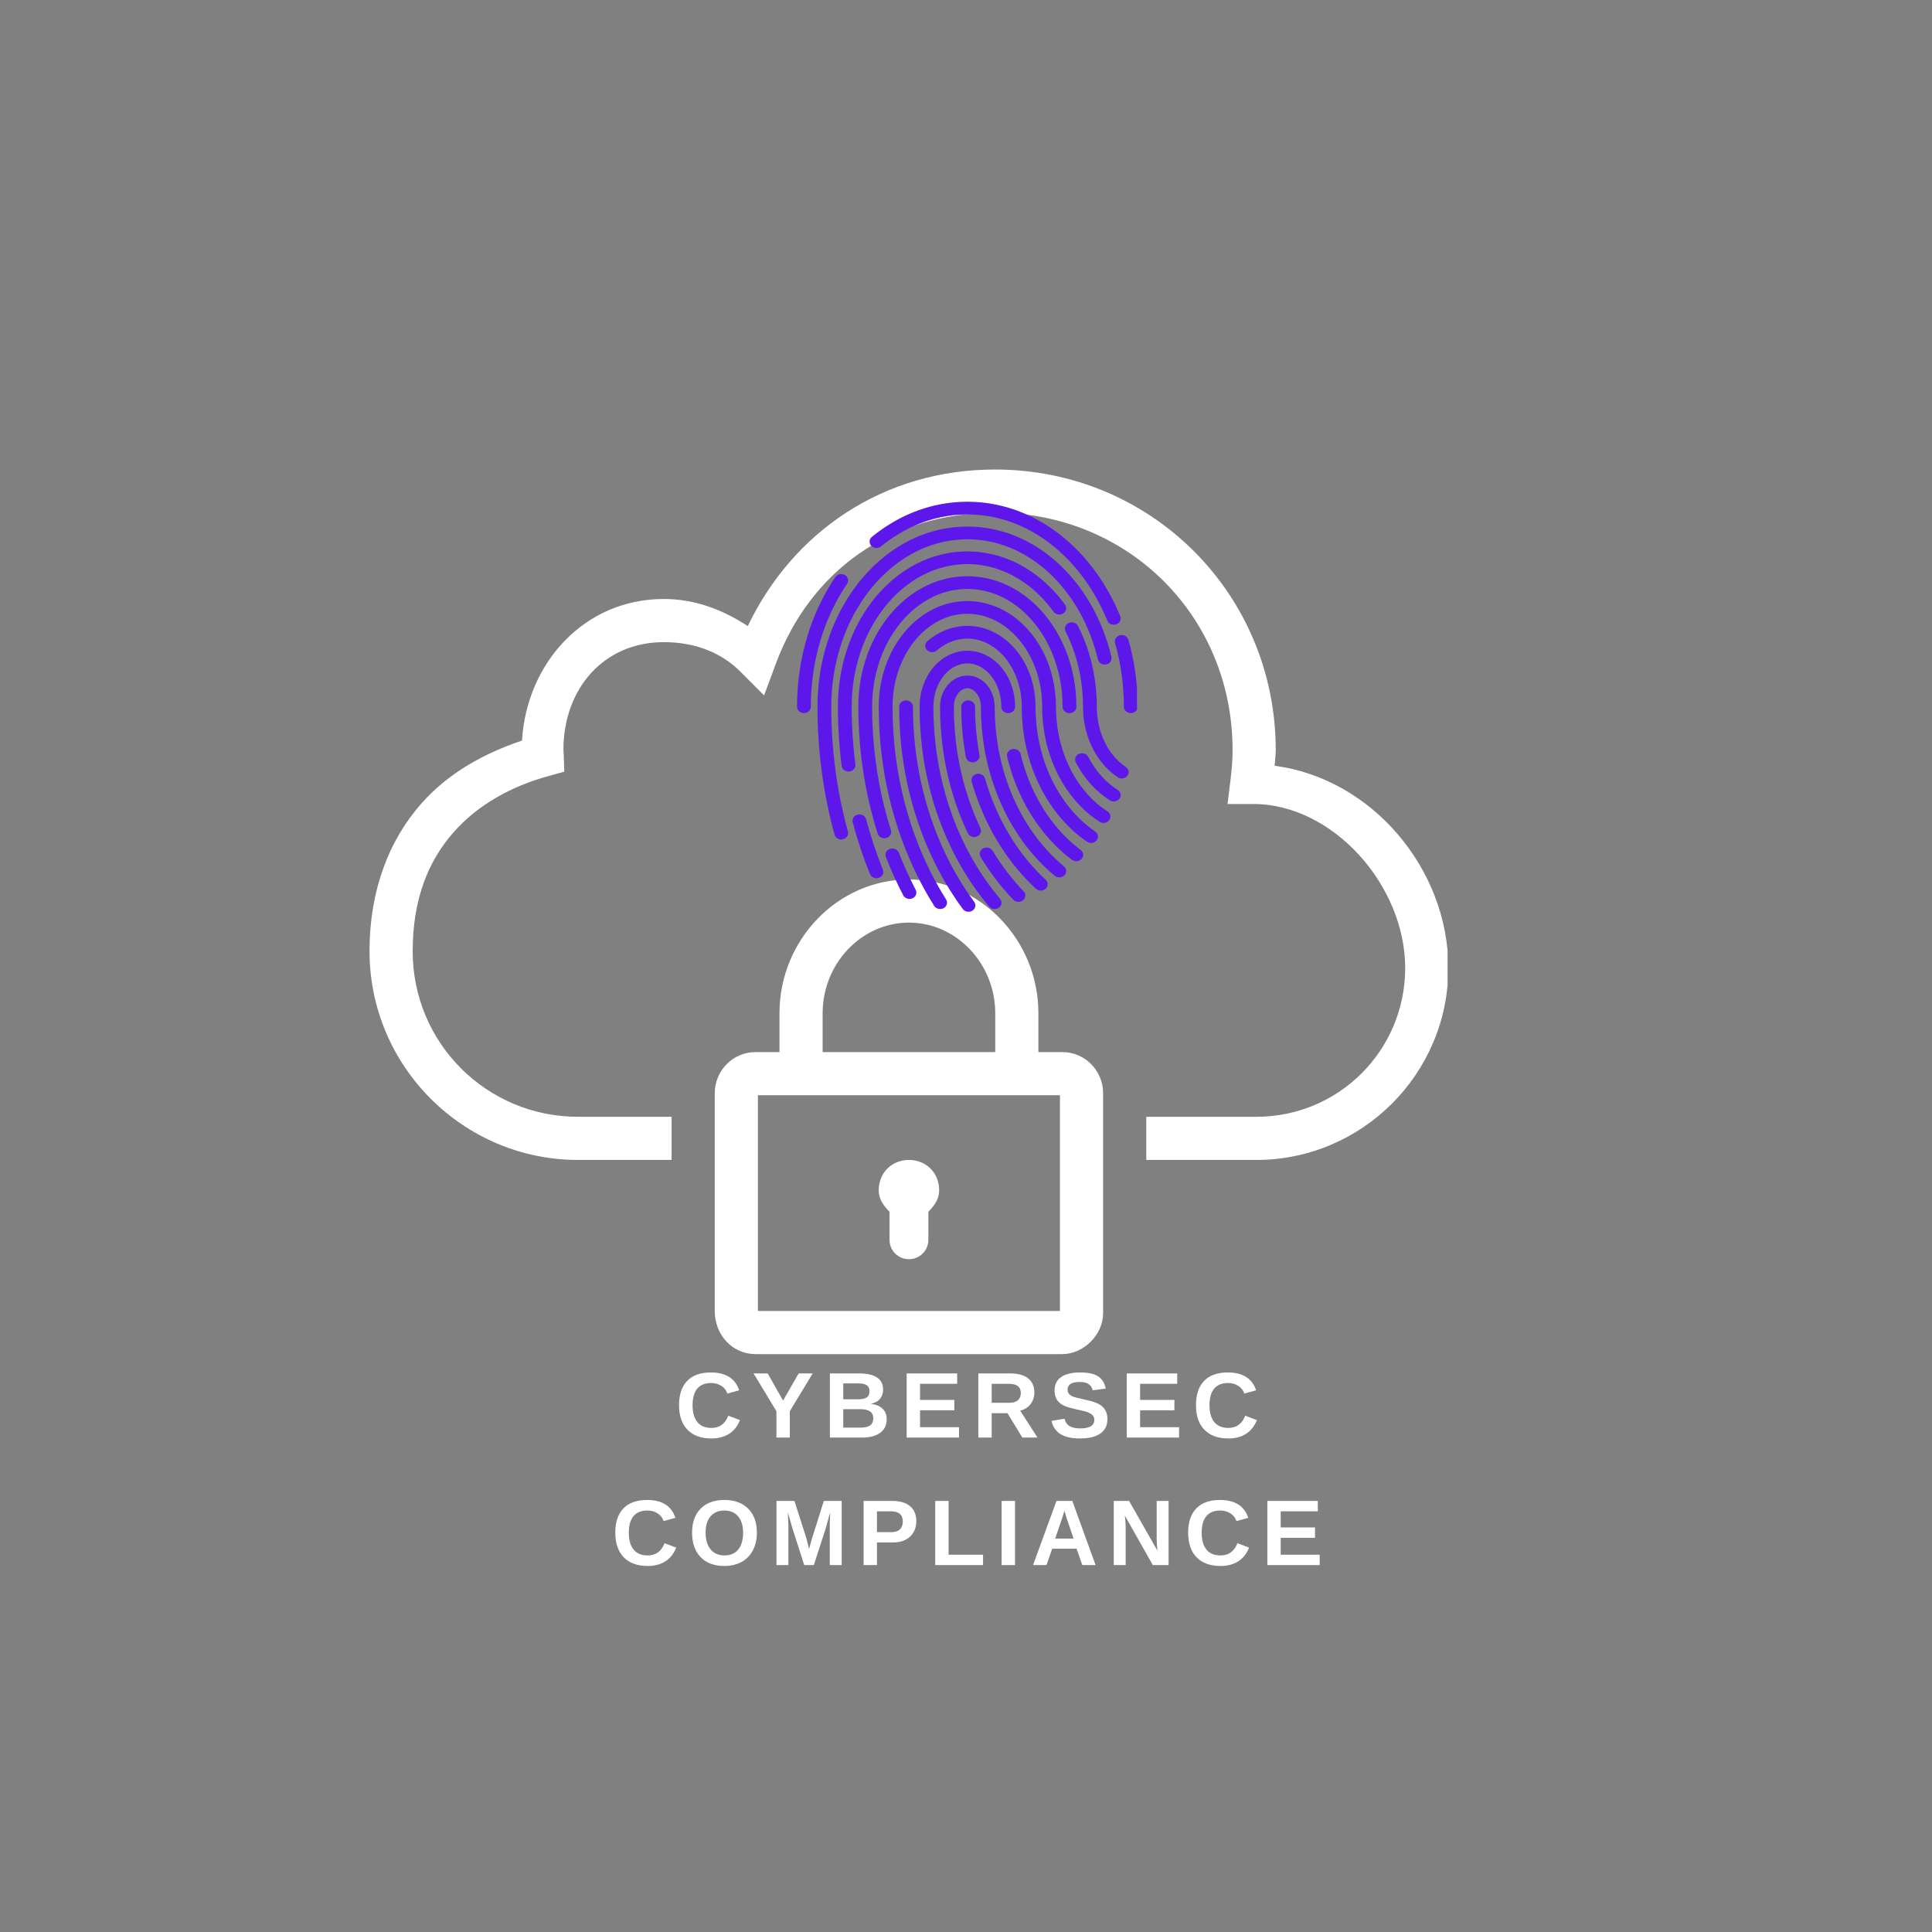 <svg xmlns="http://www.w3.org/2000/svg" xmlns:xlink="http://www.w3.org/1999/xlink" width="500" zoomAndPan="magnify" viewBox="0 0 375 375" height="500" preserveAspectRatio="xMidYMid meet" version="1.0"><rect x="0" y="0" width="375" height="375" fill="#808080" stroke="none"/><defs><g/><clipPath id="b93c8bd3dd"><path d="M 71.723 91.133 L 280.973 91.133 L 280.973 262.883 L 71.723 262.883 Z M 71.723 91.133 " clip-rule="nonzero"/></clipPath><clipPath id="a5f20b9b6f"><path d="M 154.684 111 L 165 111 L 165 139 L 154.684 139 Z M 154.684 111 " clip-rule="nonzero"/></clipPath><clipPath id="59066db0c5"><path d="M 168 97.383 L 218 97.383 L 218 122 L 168 122 Z M 168 97.383 " clip-rule="nonzero"/></clipPath><clipPath id="d8a10134ae"><path d="M 174.5 135.922 L 189.414 135.922 L 189.414 176.883 L 174.5 176.883 Z M 174.5 135.922 " clip-rule="nonzero"/></clipPath><clipPath id="064cc3cb91"><path d="M 178 126 L 198 126 L 198 176.883 L 178 176.883 Z M 178 126 " clip-rule="nonzero"/></clipPath><clipPath id="813ef9874e"><path d="M 170 116 L 216 116 L 216 176.883 L 170 176.883 Z M 170 116 " clip-rule="nonzero"/></clipPath><clipPath id="0492ab560d"><path d="M 216.336 123.25 L 220.684 123.25 L 220.684 138.43 L 216.336 138.43 Z M 216.336 123.25 " clip-rule="nonzero"/></clipPath></defs><g clip-path="url(#b93c8bd3dd)"><path fill="#ffffff" d="M 193.145 91.133 C 171.445 91.133 153.875 103.27 145.145 121.527 C 140.348 118.363 134.887 116.262 128.852 116.262 C 113.352 116.262 102.219 128.738 101.32 143.75 C 94.051 146.195 87.027 149.973 81.664 156.102 C 75.598 163.039 71.727 172.613 71.727 184.648 C 71.727 206.965 89.906 225.145 112.223 225.145 L 130.355 225.145 L 130.355 216.77 L 112.223 216.77 C 94.43 216.77 80.102 202.438 80.102 184.648 C 80.102 174.359 83.219 167.051 87.973 161.617 C 92.727 156.18 99.285 152.613 106.344 150.664 L 109.531 149.781 L 109.418 146.477 C 109.398 145.891 109.359 145.602 109.359 145.574 C 109.359 133.645 117.207 124.637 128.852 124.637 C 134.852 124.637 139.988 126.637 143.691 130.348 L 148.312 134.977 L 150.586 128.84 C 157.203 110.953 172.859 99.508 193.145 99.508 C 219.047 99.508 239.242 119.68 239.242 145.574 C 239.242 147.48 239.082 149.398 238.84 151.359 L 238.262 156.062 L 242.996 156.062 C 243.5 156.062 243.578 156.055 243.242 156.055 C 258.812 156.055 272.746 171.949 272.746 187.871 C 272.746 203.887 259.855 216.77 243.84 216.77 L 222.492 216.77 L 222.492 225.145 L 243.84 225.145 C 264.383 225.145 281.121 208.41 281.121 187.871 C 281.121 168.695 266.32 151.113 247.406 148.637 C 247.473 147.613 247.617 146.637 247.617 145.574 C 247.617 115.273 223.449 91.133 193.145 91.133 Z M 176.426 170.703 C 162.605 170.703 151.297 182.426 151.297 196.664 L 151.297 204.207 L 146.691 204.207 C 142.086 204.207 138.734 207.977 138.734 212.164 L 138.734 254.461 C 138.734 259.066 142.086 262.836 146.691 262.836 L 206.156 262.836 C 210.344 262.836 214.113 259.066 214.113 254.879 L 214.113 212.164 C 214.113 207.977 210.762 204.207 206.156 204.207 L 201.551 204.207 L 201.551 196.664 C 201.551 182.426 190.242 170.703 176.426 170.703 Z M 176.426 179.078 C 185.637 179.078 193.176 187.031 193.176 196.664 L 193.176 204.207 L 159.672 204.207 L 159.672 196.664 C 159.672 187.031 167.211 179.078 176.426 179.078 Z M 147.109 212.582 L 205.738 212.582 L 205.738 254.461 L 147.109 254.461 Z M 176.426 225.145 C 173.074 225.145 170.559 227.66 170.559 231.012 C 170.559 232.684 171.398 233.941 172.652 235.199 L 172.652 240.637 C 172.652 242.73 174.328 244.41 176.426 244.41 C 178.52 244.41 180.195 242.73 180.195 240.637 L 180.195 235.199 C 181.449 233.941 182.289 232.684 182.289 231.012 C 182.289 227.66 179.773 225.145 176.426 225.145 Z M 176.426 225.145 " fill-opacity="1" fill-rule="nonzero"/></g><path fill="#5e17eb" d="M 162.18 149.629 C 161.629 145.551 161.348 141.371 161.348 137.207 C 161.348 137.199 161.348 137.188 161.348 137.184 C 161.348 137.176 161.348 137.16 161.348 137.156 C 161.352 133.137 161.945 129.211 163.113 125.492 C 164.234 121.914 165.855 118.629 167.93 115.73 C 168.812 114.496 169.777 113.336 170.801 112.277 C 171.82 111.223 172.918 110.254 174.055 109.402 C 174.934 108.738 175.855 108.137 176.793 107.609 C 177.734 107.078 178.711 106.609 179.695 106.219 C 179.695 106.219 179.699 106.219 179.699 106.219 C 180.531 105.891 181.387 105.609 182.238 105.387 C 183.102 105.16 183.988 104.984 184.871 104.863 C 185.344 104.801 185.828 104.754 186.305 104.719 C 187.098 104.668 187.902 104.656 188.695 104.691 C 189.004 104.703 189.316 104.727 189.621 104.75 C 190.355 104.812 191.098 104.914 191.82 105.055 C 192.539 105.191 193.258 105.363 193.965 105.574 C 194.664 105.781 195.363 106.027 196.047 106.309 C 196.723 106.582 197.398 106.898 198.059 107.242 C 198.641 107.547 199.227 107.883 199.793 108.242 C 200.355 108.598 200.914 108.984 201.457 109.391 C 202.008 109.801 202.551 110.242 203.074 110.703 C 203.598 111.164 204.117 111.652 204.609 112.16 C 205.098 112.656 205.574 113.18 206.031 113.719 C 206.488 114.258 206.934 114.824 207.359 115.398 C 207.359 115.402 207.359 115.402 207.359 115.402 C 207.781 115.977 208.191 116.574 208.578 117.188 C 208.969 117.801 209.344 118.438 209.695 119.078 C 209.695 119.078 209.695 119.078 209.695 119.082 C 210.055 119.738 210.398 120.418 210.715 121.102 C 211.035 121.789 211.34 122.504 211.617 123.219 C 211.918 123.988 212.191 124.781 212.441 125.574 C 212.691 126.379 212.918 127.203 213.113 128.027 C 213.25 128.602 213.805 128.996 214.418 128.996 C 214.516 128.996 214.613 128.984 214.707 128.965 C 215.43 128.82 215.887 128.164 215.727 127.496 C 215.52 126.621 215.281 125.746 215.016 124.895 C 214.75 124.051 214.457 123.207 214.141 122.391 C 214.141 122.391 214.141 122.387 214.141 122.387 C 213.844 121.625 213.52 120.867 213.18 120.133 C 212.84 119.398 212.473 118.676 212.09 117.973 C 212.09 117.973 212.09 117.969 212.09 117.969 C 211.711 117.281 211.309 116.598 210.891 115.941 C 210.473 115.285 210.031 114.637 209.578 114.02 C 209.574 114.02 209.574 114.02 209.574 114.02 C 209.117 113.395 208.637 112.785 208.141 112.203 C 207.648 111.617 207.129 111.047 206.598 110.508 C 206.059 109.957 205.496 109.422 204.926 108.922 C 204.348 108.414 203.75 107.93 203.148 107.477 C 202.551 107.031 201.93 106.602 201.309 106.207 C 200.68 105.812 200.031 105.438 199.383 105.098 C 198.645 104.711 197.887 104.359 197.129 104.051 C 196.363 103.738 195.574 103.461 194.789 103.227 C 194.785 103.227 194.785 103.227 194.785 103.227 C 193.988 102.992 193.172 102.793 192.363 102.641 C 191.543 102.484 190.703 102.367 189.871 102.297 C 189.523 102.266 189.172 102.242 188.82 102.227 C 187.922 102.188 187.008 102.199 186.109 102.262 C 185.566 102.297 185.02 102.352 184.484 102.426 C 183.484 102.559 182.48 102.758 181.504 103.016 C 180.543 103.266 179.578 103.582 178.641 103.953 C 177.535 104.391 176.445 104.914 175.395 105.508 C 174.355 106.09 173.336 106.758 172.363 107.488 C 171.117 108.426 169.918 109.484 168.801 110.637 C 167.691 111.785 166.645 113.039 165.691 114.371 C 163.473 117.477 161.738 120.988 160.539 124.809 C 159.301 128.746 158.676 132.895 158.672 137.145 C 158.672 137.152 158.672 137.16 158.672 137.168 L 158.672 137.195 C 158.672 137.199 158.672 137.211 158.672 137.215 C 158.672 137.215 158.672 137.219 158.672 137.219 C 158.672 141.48 158.957 145.758 159.523 149.934 C 160.074 154.023 160.906 158.086 161.984 162.008 C 162.141 162.566 162.684 162.938 163.281 162.938 C 163.391 162.938 163.504 162.926 163.613 162.898 C 164.328 162.73 164.762 162.062 164.582 161.402 C 163.527 157.578 162.719 153.617 162.18 149.629 " fill-opacity="1" fill-rule="nonzero"/><g clip-path="url(#a5f20b9b6f)"><path fill="#5e17eb" d="M 164.418 113.309 C 164.812 112.73 164.621 111.973 163.992 111.609 C 163.367 111.25 162.539 111.426 162.148 112.004 C 159.785 115.484 157.945 119.383 156.676 123.594 C 155.367 127.941 154.707 132.512 154.707 137.18 C 154.707 137.859 155.305 138.414 156.043 138.414 C 156.785 138.414 157.383 137.859 157.383 137.18 C 157.383 132.734 158.016 128.387 159.258 124.254 C 160.457 120.27 162.195 116.59 164.418 113.309 " fill-opacity="1" fill-rule="nonzero"/></g><g clip-path="url(#59066db0c5)"><path fill="#5e17eb" d="M 170.121 106.359 C 170.438 106.359 170.754 106.258 171.012 106.051 C 171.961 105.273 172.957 104.559 173.973 103.922 C 174.992 103.281 176.055 102.703 177.125 102.211 C 178.031 101.793 178.965 101.426 179.895 101.117 C 180.836 100.809 181.805 100.551 182.766 100.355 C 183.582 100.188 184.41 100.062 185.238 99.977 C 186.07 99.895 186.922 99.852 187.762 99.852 L 187.973 99.852 C 188.777 99.859 189.594 99.906 190.395 99.988 C 191.188 100.074 191.984 100.195 192.766 100.355 C 193.508 100.508 194.254 100.695 194.984 100.914 C 195.711 101.133 196.438 101.387 197.148 101.672 C 197.855 101.953 198.562 102.273 199.25 102.621 C 199.934 102.965 200.617 103.344 201.277 103.75 C 201.281 103.75 201.281 103.75 201.281 103.754 C 201.867 104.113 202.457 104.504 203.027 104.914 C 203.598 105.32 204.164 105.758 204.707 106.207 C 204.711 106.211 204.711 106.211 204.711 106.211 C 205.262 106.668 205.809 107.152 206.336 107.656 C 206.863 108.156 207.383 108.688 207.883 109.23 C 208.371 109.762 208.852 110.32 209.312 110.887 C 209.77 111.453 210.223 112.047 210.648 112.652 C 211.07 113.246 211.48 113.859 211.871 114.484 C 212.262 115.109 212.641 115.758 213 116.41 C 213 116.414 213 116.414 213 116.414 C 213.352 117.059 213.695 117.73 214.016 118.402 C 214.336 119.078 214.645 119.773 214.93 120.469 C 215.133 120.965 215.641 121.27 216.184 121.27 C 216.34 121.27 216.5 121.242 216.652 121.191 C 217.348 120.949 217.695 120.238 217.438 119.602 C 217.133 118.863 216.809 118.129 216.469 117.41 C 216.129 116.699 215.766 115.988 215.391 115.305 C 215.391 115.305 215.391 115.305 215.391 115.301 C 215.012 114.605 214.609 113.918 214.191 113.254 C 213.777 112.59 213.34 111.934 212.891 111.301 C 212.434 110.656 211.949 110.023 211.457 109.414 C 210.969 108.805 210.453 108.207 209.93 107.637 C 209.391 107.051 208.828 106.48 208.262 105.941 C 207.691 105.398 207.098 104.871 206.504 104.379 C 206.5 104.379 206.5 104.375 206.5 104.375 C 205.91 103.887 205.293 103.41 204.676 102.969 C 204.051 102.52 203.406 102.094 202.766 101.699 C 202.762 101.699 202.762 101.699 202.762 101.699 C 202.035 101.254 201.285 100.836 200.535 100.457 C 199.777 100.074 198.996 99.723 198.215 99.41 C 197.43 99.094 196.621 98.812 195.816 98.57 C 195.004 98.328 194.172 98.117 193.348 97.949 C 193.344 97.949 193.344 97.949 193.344 97.949 C 192.473 97.77 191.586 97.633 190.699 97.539 C 189.805 97.445 188.895 97.395 187.996 97.387 L 187.891 97.387 C 187.848 97.383 187.805 97.383 187.762 97.383 C 186.824 97.383 185.875 97.434 184.941 97.527 C 184.023 97.621 183.094 97.762 182.188 97.945 C 182.188 97.945 182.188 97.945 182.188 97.949 C 181.113 98.168 180.039 98.453 178.992 98.797 C 177.961 99.137 176.93 99.543 175.93 100.004 C 175.93 100.004 175.93 100.004 175.926 100.004 C 174.746 100.547 173.582 101.18 172.465 101.883 C 171.355 102.578 170.27 103.359 169.234 104.203 C 168.68 104.656 168.629 105.434 169.121 105.945 C 169.383 106.219 169.754 106.359 170.121 106.359 " fill-opacity="1" fill-rule="nonzero"/></g><path fill="#5e17eb" d="M 176.012 169.18 C 175.469 167.98 174.949 166.742 174.469 165.5 C 174.219 164.859 173.453 164.523 172.758 164.754 C 172.062 164.984 171.699 165.688 171.945 166.328 C 172.445 167.609 172.98 168.887 173.539 170.129 C 174.098 171.363 174.695 172.594 175.32 173.785 C 175.551 174.227 176.027 174.484 176.527 174.484 C 176.723 174.484 176.918 174.445 177.105 174.363 C 177.773 174.07 178.055 173.332 177.734 172.719 C 177.133 171.566 176.555 170.375 176.012 169.18 " fill-opacity="1" fill-rule="nonzero"/><path fill="#5e17eb" d="M 169.602 164 C 169.055 162.371 168.555 160.695 168.113 159.02 C 167.938 158.355 167.215 157.953 166.496 158.113 C 165.777 158.273 165.336 158.941 165.512 159.602 C 165.965 161.324 166.48 163.047 167.039 164.727 C 167.598 166.391 168.211 168.055 168.867 169.664 C 169.07 170.16 169.582 170.465 170.121 170.465 C 170.277 170.465 170.438 170.441 170.594 170.387 C 171.285 170.148 171.637 169.438 171.375 168.801 C 170.738 167.234 170.141 165.617 169.602 164 " fill-opacity="1" fill-rule="nonzero"/><path fill="#5e17eb" d="M 172.93 161.125 C 172.457 159.641 172.023 158.117 171.645 156.594 C 170.871 153.512 170.281 150.328 169.887 147.133 C 169.484 143.871 169.277 140.531 169.277 137.207 C 169.277 137.199 169.277 137.188 169.277 137.184 C 169.277 137.176 169.277 137.164 169.277 137.156 C 169.281 134 169.797 130.941 170.809 128.07 C 171.781 125.312 173.168 122.848 174.926 120.742 C 175.68 119.844 176.496 119.02 177.359 118.293 C 178.219 117.562 179.137 116.922 180.082 116.383 C 180.816 115.965 181.578 115.605 182.352 115.312 C 183.133 115.016 183.934 114.781 184.742 114.617 C 185.234 114.516 185.734 114.441 186.234 114.391 C 186.938 114.316 187.645 114.297 188.367 114.324 C 188.562 114.332 188.766 114.344 188.961 114.359 C 189.641 114.414 190.32 114.516 190.984 114.66 C 191.641 114.801 192.297 114.992 192.938 115.223 C 193.508 115.43 194.074 115.672 194.629 115.949 C 195.176 116.223 195.723 116.531 196.246 116.871 C 196.246 116.871 196.25 116.871 196.25 116.871 C 196.793 117.219 197.328 117.605 197.84 118.02 C 198.352 118.438 198.855 118.887 199.332 119.363 C 199.824 119.852 200.301 120.379 200.75 120.93 C 201.203 121.48 201.633 122.066 202.039 122.672 C 202.488 123.348 202.91 124.059 203.293 124.789 C 203.68 125.527 204.035 126.301 204.348 127.09 C 204.961 128.625 205.434 130.246 205.754 131.906 C 206.078 133.617 206.246 135.383 206.246 137.16 C 206.246 137.168 206.246 137.176 206.246 137.18 C 206.246 137.188 206.246 137.195 206.246 137.199 C 206.25 137.234 206.25 137.27 206.254 137.305 C 206.254 137.312 206.254 137.316 206.254 137.324 C 206.258 137.359 206.266 137.391 206.273 137.418 C 206.273 137.43 206.273 137.438 206.277 137.445 C 206.285 137.477 206.293 137.508 206.301 137.535 C 206.305 137.543 206.309 137.555 206.309 137.566 C 206.32 137.594 206.332 137.625 206.348 137.656 C 206.348 137.664 206.352 137.668 206.355 137.676 C 206.559 138.117 207.035 138.422 207.586 138.422 C 208.234 138.422 208.773 137.996 208.898 137.434 C 208.918 137.355 208.926 137.273 208.926 137.188 C 208.926 137.184 208.926 137.18 208.926 137.176 C 208.926 137.172 208.926 137.172 208.926 137.168 C 208.926 135.246 208.746 133.332 208.391 131.48 C 208.043 129.672 207.531 127.91 206.863 126.238 C 206.516 125.375 206.129 124.527 205.703 123.719 C 205.281 122.914 204.816 122.129 204.32 121.383 C 204.32 121.383 204.32 121.383 204.32 121.379 C 203.871 120.711 203.391 120.059 202.891 119.445 C 202.387 118.832 201.852 118.238 201.301 117.691 C 201.301 117.691 201.301 117.688 201.301 117.688 C 200.758 117.152 200.191 116.641 199.605 116.168 C 199.02 115.691 198.406 115.25 197.781 114.848 C 197.172 114.457 196.539 114.098 195.898 113.777 C 195.254 113.457 194.586 113.172 193.918 112.93 C 193.914 112.93 193.914 112.93 193.914 112.93 C 193.156 112.656 192.379 112.43 191.602 112.262 C 190.812 112.086 190.004 111.969 189.199 111.902 C 189.195 111.902 189.195 111.902 189.191 111.902 C 188.957 111.883 188.719 111.871 188.48 111.859 C 187.625 111.824 186.777 111.852 185.941 111.938 C 185.348 112 184.746 112.09 184.16 112.211 C 183.203 112.406 182.25 112.684 181.328 113.031 C 180.426 113.375 179.531 113.797 178.676 114.285 C 177.586 114.906 176.531 115.641 175.547 116.477 C 174.574 117.301 173.652 118.23 172.805 119.238 C 170.859 121.566 169.328 124.281 168.262 127.309 C 167.164 130.422 166.605 133.73 166.602 137.141 C 166.602 137.148 166.602 137.16 166.602 137.168 L 166.602 137.195 C 166.602 137.199 166.602 137.211 166.602 137.215 C 166.602 137.215 166.602 137.219 166.602 137.219 C 166.602 140.629 166.812 144.059 167.227 147.41 C 167.629 150.695 168.238 153.973 169.035 157.148 C 169.426 158.719 169.871 160.289 170.359 161.816 C 170.527 162.355 171.062 162.703 171.645 162.703 C 171.766 162.703 171.895 162.688 172.02 162.656 C 172.73 162.465 173.137 161.781 172.93 161.125 " fill-opacity="1" fill-rule="nonzero"/><path fill="#5e17eb" d="M 166.031 148.379 C 165.555 144.699 165.312 140.934 165.312 137.18 C 165.312 133.582 165.867 130.082 166.957 126.777 C 168.004 123.598 169.512 120.711 171.434 118.199 C 172.25 117.129 173.145 116.133 174.086 115.238 C 175.031 114.344 176.039 113.531 177.082 112.832 C 177.891 112.289 178.734 111.805 179.59 111.391 C 180.453 110.973 181.344 110.621 182.242 110.34 C 183 110.102 183.777 109.91 184.551 109.773 C 185.34 109.633 186.145 109.547 186.941 109.508 C 187.078 109.504 187.215 109.5 187.352 109.496 C 188.07 109.48 188.797 109.508 189.516 109.574 C 190.09 109.629 190.668 109.715 191.234 109.82 C 191.922 109.953 192.613 110.129 193.289 110.34 C 193.957 110.551 194.625 110.801 195.277 111.086 C 195.855 111.34 196.434 111.629 196.992 111.941 C 197.551 112.254 198.105 112.598 198.641 112.965 C 199.184 113.34 199.727 113.746 200.246 114.18 C 200.762 114.605 201.273 115.07 201.762 115.551 C 202.25 116.031 202.727 116.543 203.18 117.07 C 203.633 117.602 204.074 118.16 204.492 118.734 C 204.75 119.09 205.172 119.281 205.605 119.281 C 205.863 119.281 206.121 119.215 206.348 119.074 C 206.965 118.695 207.129 117.93 206.719 117.363 C 206.262 116.738 205.777 116.125 205.281 115.543 C 204.781 114.961 204.258 114.398 203.719 113.871 C 203.18 113.336 202.613 112.82 202.035 112.344 C 201.457 111.863 200.852 111.406 200.238 110.988 C 199.637 110.574 199.012 110.188 198.383 109.836 C 197.746 109.477 197.09 109.152 196.43 108.863 C 196.43 108.863 196.43 108.863 196.426 108.859 C 195.684 108.535 194.918 108.246 194.152 108.008 C 193.375 107.762 192.578 107.562 191.781 107.406 C 191.125 107.281 190.457 107.188 189.793 107.121 C 188.961 107.043 188.117 107.012 187.285 107.031 C 187.129 107.035 186.969 107.039 186.812 107.047 C 186.812 107.047 186.812 107.047 186.809 107.047 C 185.887 107.09 184.957 107.191 184.047 107.352 C 183.148 107.512 182.254 107.73 181.379 108.004 C 180.348 108.328 179.328 108.73 178.344 109.207 C 177.375 109.68 176.418 110.227 175.508 110.84 C 175.508 110.84 175.504 110.84 175.504 110.84 C 174.34 111.621 173.215 112.523 172.164 113.523 C 171.125 114.512 170.141 115.605 169.242 116.777 C 167.156 119.508 165.527 122.629 164.395 126.059 C 163.227 129.598 162.637 133.34 162.637 137.18 C 162.637 141.031 162.883 144.898 163.371 148.672 C 163.453 149.297 164.031 149.758 164.699 149.758 C 164.754 149.758 164.805 149.754 164.859 149.75 C 165.594 149.668 166.117 149.055 166.031 148.379 " fill-opacity="1" fill-rule="nonzero"/><g clip-path="url(#d8a10134ae)"><path fill="#5e17eb" d="M 187.418 172.648 C 186.879 171.828 186.355 170.984 185.855 170.133 C 185.855 170.133 185.855 170.129 185.855 170.129 C 185.348 169.266 184.855 168.371 184.387 167.473 C 183.922 166.574 183.469 165.645 183.043 164.711 C 182.598 163.738 182.176 162.738 181.781 161.738 C 181.383 160.73 181.004 159.695 180.66 158.664 C 180.273 157.512 179.914 156.332 179.59 155.152 C 179.266 153.961 178.969 152.746 178.711 151.535 C 178.219 149.23 177.84 146.863 177.59 144.5 C 177.336 142.09 177.207 139.625 177.207 137.18 C 177.207 136.5 176.609 135.945 175.867 135.945 C 175.129 135.945 174.527 136.5 174.527 137.18 C 174.527 139.707 174.664 142.25 174.926 144.738 C 175.184 147.184 175.574 149.629 176.082 152.012 C 176.352 153.262 176.656 154.523 176.992 155.754 C 177.328 156.973 177.699 158.195 178.098 159.387 C 178.098 159.391 178.098 159.391 178.102 159.391 C 178.461 160.461 178.852 161.535 179.262 162.578 C 179.672 163.617 180.113 164.656 180.574 165.664 C 180.574 165.664 180.574 165.664 180.574 165.668 C 181.016 166.633 181.484 167.598 181.973 168.535 C 182.457 169.473 182.973 170.402 183.496 171.301 C 183.496 171.301 183.5 171.301 183.5 171.305 C 184.02 172.191 184.566 173.07 185.129 173.926 C 185.688 174.777 186.277 175.621 186.875 176.434 C 187.133 176.785 187.555 176.973 187.984 176.973 C 188.242 176.973 188.504 176.906 188.734 176.762 C 189.348 176.379 189.508 175.613 189.09 175.051 C 188.52 174.273 187.957 173.465 187.418 172.648 " fill-opacity="1" fill-rule="nonzero"/></g><path fill="#5e17eb" d="M 197.035 171.184 C 196.5 170.559 195.977 169.91 195.473 169.25 C 194.977 168.602 194.492 167.93 194.027 167.246 C 193.562 166.566 193.109 165.859 192.676 165.145 C 192.316 164.551 191.5 164.336 190.855 164.668 C 190.207 165 189.977 165.75 190.336 166.348 C 190.793 167.094 191.27 167.84 191.758 168.559 C 192.246 169.273 192.758 169.984 193.281 170.668 C 193.812 171.363 194.367 172.051 194.934 172.711 C 195.496 173.367 196.082 174.016 196.68 174.637 C 196.945 174.91 197.312 175.051 197.684 175.051 C 197.996 175.051 198.316 174.949 198.57 174.742 C 199.125 174.293 199.176 173.512 198.684 173.004 C 198.121 172.418 197.566 171.805 197.035 171.184 " fill-opacity="1" fill-rule="nonzero"/><g clip-path="url(#064cc3cb91)"><path fill="#5e17eb" d="M 192.449 172.375 C 191.91 171.664 191.383 170.93 190.883 170.188 C 190.883 170.184 190.879 170.184 190.879 170.184 C 190.383 169.449 189.895 168.684 189.43 167.91 C 188.961 167.137 188.508 166.34 188.078 165.535 C 187.645 164.73 187.227 163.898 186.832 163.066 C 186.438 162.23 186.059 161.371 185.699 160.508 C 185.336 159.621 184.988 158.715 184.664 157.809 C 184.34 156.898 184.035 155.965 183.754 155.031 C 183.453 154.02 183.172 152.988 182.922 151.957 C 182.668 150.922 182.441 149.859 182.242 148.805 C 182.242 148.805 182.242 148.801 182.242 148.801 C 181.891 146.93 181.625 145.004 181.445 143.09 C 181.266 141.141 181.172 139.152 181.172 137.18 C 181.172 135.488 181.57 133.859 182.32 132.461 C 183.027 131.145 184.004 130.109 185.148 129.473 C 185.555 129.242 185.984 129.066 186.418 128.949 C 186.988 128.797 187.586 128.742 188.168 128.789 C 188.301 128.801 188.438 128.816 188.57 128.836 C 189.082 128.918 189.59 129.078 190.074 129.312 C 190.562 129.551 191.027 129.859 191.461 130.238 C 192.324 130.992 193.043 132.004 193.543 133.16 C 194.074 134.387 194.352 135.773 194.355 137.176 C 194.355 137.176 194.352 137.18 194.352 137.18 C 194.352 137.195 194.355 137.207 194.355 137.219 C 194.355 137.242 194.359 137.262 194.359 137.285 C 194.359 137.293 194.359 137.301 194.363 137.309 C 194.43 137.93 195 138.418 195.691 138.418 C 196.434 138.418 197.031 137.863 197.031 137.184 C 197.031 137.184 197.031 137.18 197.031 137.18 C 197.031 137.18 197.031 137.176 197.031 137.176 C 197.031 135.441 196.695 133.785 196.031 132.25 C 195.391 130.762 194.445 129.445 193.305 128.449 C 192.691 127.918 192.027 127.473 191.32 127.133 C 190.586 126.773 189.812 126.531 189.023 126.406 C 189.023 126.406 189.023 126.406 189.02 126.406 C 188.816 126.375 188.605 126.348 188.398 126.332 C 187.488 126.258 186.555 126.344 185.668 126.586 C 185.008 126.762 184.367 127.023 183.758 127.363 C 183.758 127.363 183.754 127.367 183.754 127.367 C 182.18 128.246 180.855 129.629 179.922 131.367 C 178.988 133.102 178.492 135.113 178.492 137.18 C 178.492 139.223 178.59 141.281 178.777 143.301 C 178.961 145.285 179.238 147.277 179.605 149.223 C 179.809 150.316 180.047 151.418 180.309 152.496 C 180.566 153.566 180.859 154.641 181.172 155.688 C 181.465 156.656 181.781 157.629 182.121 158.578 C 182.453 159.52 182.816 160.465 183.199 161.387 C 183.57 162.281 183.965 163.18 184.379 164.051 C 184.789 164.918 185.227 165.785 185.676 166.629 C 186.125 167.465 186.602 168.301 187.086 169.109 C 187.574 169.918 188.086 170.715 188.605 171.488 C 188.605 171.488 188.609 171.488 188.609 171.488 C 189.137 172.27 189.688 173.039 190.25 173.785 C 190.812 174.527 191.402 175.262 191.996 175.965 C 192.262 176.277 192.656 176.441 193.055 176.441 C 193.344 176.441 193.633 176.355 193.879 176.18 C 194.461 175.762 194.566 174.988 194.109 174.449 C 193.543 173.781 192.984 173.082 192.449 172.375 " fill-opacity="1" fill-rule="nonzero"/></g><path fill="#5e17eb" d="M 190.113 146.531 C 189.973 145.773 189.848 144.996 189.742 144.227 C 189.633 143.449 189.543 142.656 189.473 141.875 C 189.402 141.102 189.348 140.316 189.312 139.547 C 189.277 138.762 189.262 137.965 189.262 137.18 C 189.262 136.5 188.66 135.945 187.922 135.945 C 187.184 135.945 186.582 136.5 186.582 137.18 C 186.582 138 186.602 138.828 186.641 139.648 C 186.676 140.453 186.73 141.273 186.805 142.082 C 186.879 142.898 186.973 143.723 187.086 144.535 C 187.195 145.344 187.328 146.152 187.477 146.949 C 187.586 147.547 188.152 147.973 188.793 147.973 C 188.867 147.973 188.945 147.969 189.02 147.957 C 189.75 147.84 190.238 147.203 190.113 146.531 " fill-opacity="1" fill-rule="nonzero"/><path fill="#5e17eb" d="M 201.332 169.156 C 200.801 168.605 200.277 168.023 199.777 167.434 C 199.285 166.852 198.801 166.246 198.34 165.637 C 197.879 165.023 197.426 164.387 196.996 163.738 C 196.57 163.105 196.16 162.449 195.77 161.789 C 195.375 161.129 194.996 160.441 194.633 159.75 C 194.281 159.074 193.938 158.375 193.617 157.672 C 193.293 156.965 192.984 156.242 192.695 155.516 C 192.414 154.805 192.145 154.07 191.895 153.34 C 191.641 152.602 191.406 151.844 191.191 151.094 C 191 150.438 190.27 150.043 189.555 150.219 C 188.84 150.391 188.41 151.066 188.602 151.723 C 188.828 152.512 189.074 153.301 189.34 154.078 C 189.602 154.848 189.883 155.617 190.18 156.363 C 190.484 157.125 190.809 157.887 191.148 158.629 C 191.488 159.367 191.848 160.105 192.219 160.816 C 192.219 160.816 192.219 160.82 192.219 160.82 C 192.602 161.547 193.004 162.27 193.418 162.969 C 193.828 163.668 194.266 164.363 194.715 165.031 C 195.172 165.719 195.652 166.395 196.141 167.043 C 196.629 167.691 197.141 168.332 197.664 168.949 C 198.199 169.582 198.758 170.199 199.324 170.789 C 199.891 171.383 200.48 171.957 201.074 172.508 C 201.336 172.746 201.68 172.867 202.023 172.867 C 202.367 172.867 202.707 172.746 202.969 172.508 C 203.492 172.023 203.492 171.246 202.969 170.762 C 202.414 170.25 201.863 169.711 201.332 169.156 " fill-opacity="1" fill-rule="nonzero"/><path fill="#5e17eb" d="M 206.5 168.152 C 205.949 167.695 205.402 167.207 204.871 166.703 C 204.344 166.203 203.824 165.672 203.324 165.129 C 202.836 164.598 202.355 164.043 201.898 163.473 C 201.438 162.906 200.988 162.312 200.559 161.707 C 200.137 161.117 199.727 160.5 199.336 159.875 C 198.949 159.254 198.57 158.605 198.211 157.949 C 197.855 157.301 197.516 156.633 197.195 155.961 C 196.871 155.285 196.566 154.586 196.281 153.891 C 195.992 153.191 195.723 152.473 195.477 151.754 C 195.227 151.031 194.992 150.289 194.777 149.551 C 194.777 149.547 194.777 149.547 194.777 149.547 C 194.559 148.781 194.359 148 194.18 147.219 C 194 146.43 193.844 145.625 193.707 144.824 C 193.496 143.586 193.336 142.32 193.23 141.062 C 193.121 139.781 193.066 138.477 193.066 137.176 C 193.066 135.719 192.609 134.316 191.789 133.223 C 190.902 132.047 189.664 131.312 188.305 131.16 C 188.215 131.148 188.125 131.141 188.035 131.137 C 187.945 131.129 187.855 131.125 187.762 131.125 C 186.297 131.125 184.887 131.82 183.891 133.027 C 182.969 134.152 182.461 135.625 182.461 137.18 C 182.461 138.688 182.516 140.207 182.629 141.703 C 182.738 143.18 182.906 144.66 183.125 146.113 C 183.27 147.051 183.434 147.996 183.621 148.922 C 183.805 149.84 184.016 150.766 184.246 151.672 C 184.469 152.547 184.711 153.426 184.977 154.285 C 185.234 155.137 185.52 155.996 185.82 156.832 C 186.117 157.664 186.441 158.5 186.781 159.316 C 187.117 160.125 187.477 160.934 187.852 161.723 C 188.07 162.188 188.562 162.461 189.078 162.461 C 189.258 162.461 189.438 162.43 189.613 162.359 C 190.293 162.086 190.602 161.359 190.305 160.734 C 189.949 159.984 189.605 159.207 189.281 158.434 C 188.957 157.652 188.648 156.855 188.363 156.059 C 188.074 155.258 187.801 154.434 187.555 153.617 C 187.301 152.793 187.066 151.949 186.855 151.109 C 186.633 150.242 186.43 149.352 186.254 148.473 C 186.074 147.582 185.914 146.672 185.777 145.773 C 185.566 144.379 185.406 142.949 185.301 141.531 C 185.191 140.094 185.137 138.629 185.137 137.18 C 185.137 136.176 185.461 135.203 186.027 134.516 C 186.309 134.172 186.914 133.594 187.762 133.594 C 187.797 133.594 187.832 133.594 187.867 133.598 C 187.902 133.598 187.938 133.602 187.973 133.605 C 188.566 133.672 189.141 134.035 189.586 134.629 C 190.102 135.312 190.387 136.219 190.391 137.176 C 190.391 137.18 190.391 137.18 190.391 137.18 C 190.391 137.184 190.391 137.184 190.391 137.184 C 190.391 138.543 190.445 139.91 190.559 141.254 C 190.672 142.574 190.84 143.906 191.059 145.207 C 191.203 146.047 191.371 146.895 191.559 147.723 C 191.746 148.547 191.957 149.371 192.188 150.176 C 192.414 150.961 192.66 151.742 192.922 152.504 C 193.184 153.262 193.473 154.02 193.773 154.758 C 194.074 155.496 194.402 156.234 194.742 156.949 C 195.078 157.66 195.441 158.371 195.816 159.059 C 196.199 159.754 196.602 160.441 197.016 161.105 C 197.43 161.77 197.871 162.426 198.32 163.059 C 198.777 163.703 199.258 164.34 199.75 164.949 C 200.242 165.555 200.758 166.152 201.281 166.723 C 201.82 167.309 202.379 167.879 202.949 168.418 C 203.52 168.961 204.109 169.488 204.711 169.984 C 204.965 170.195 205.285 170.301 205.605 170.301 C 205.969 170.301 206.336 170.164 206.602 169.891 C 207.094 169.387 207.051 168.605 206.5 168.152 " fill-opacity="1" fill-rule="nonzero"/><path fill="#5e17eb" d="M 209.75 164.969 C 209.203 164.559 208.656 164.117 208.133 163.656 C 207.609 163.195 207.094 162.707 206.598 162.203 C 206.113 161.703 205.633 161.18 205.18 160.641 C 204.723 160.102 204.277 159.539 203.852 158.961 C 203.43 158.387 203.02 157.785 202.629 157.172 C 202.242 156.562 201.867 155.926 201.512 155.281 C 201.512 155.277 201.512 155.277 201.512 155.277 C 201.152 154.621 200.812 153.945 200.492 153.258 C 200.172 152.57 199.871 151.859 199.594 151.145 C 199.293 150.371 199.016 149.578 198.77 148.785 C 198.52 147.98 198.293 147.156 198.098 146.332 C 197.938 145.668 197.223 145.25 196.5 145.395 C 195.777 145.539 195.32 146.199 195.48 146.863 C 195.688 147.734 195.93 148.609 196.195 149.465 C 196.457 150.309 196.75 151.152 197.07 151.973 C 197.367 152.734 197.691 153.496 198.031 154.23 C 198.371 154.961 198.734 155.684 199.121 156.387 C 199.121 156.387 199.121 156.387 199.121 156.391 C 199.5 157.082 199.902 157.766 200.316 158.418 C 200.738 159.078 201.18 159.723 201.633 160.34 C 201.633 160.34 201.633 160.34 201.633 160.344 C 202.09 160.965 202.574 161.578 203.066 162.16 C 203.562 162.742 204.082 163.312 204.609 163.852 C 205.148 164.402 205.715 164.938 206.285 165.441 C 206.859 165.945 207.457 166.43 208.062 166.883 C 208.309 167.07 208.609 167.16 208.906 167.16 C 209.293 167.16 209.68 167.004 209.945 166.703 C 210.41 166.176 210.324 165.398 209.75 164.969 " fill-opacity="1" fill-rule="nonzero"/><path fill="#5e17eb" d="M 212.57 161.395 C 212.023 161.02 211.484 160.613 210.965 160.184 C 210.445 159.754 209.938 159.293 209.445 158.809 C 208.961 158.328 208.484 157.816 208.031 157.289 C 207.578 156.758 207.137 156.199 206.719 155.625 C 206.289 155.035 205.879 154.418 205.492 153.785 C 205.105 153.148 204.734 152.484 204.395 151.812 C 204.02 151.07 203.668 150.297 203.352 149.52 C 203.031 148.73 202.738 147.914 202.484 147.098 C 202.484 147.094 202.484 147.094 202.484 147.094 C 202 145.543 201.629 143.93 201.379 142.297 C 201.125 140.621 200.996 138.898 200.996 137.18 C 200.996 135.305 200.723 133.473 200.18 131.73 C 199.656 130.039 198.891 128.477 197.914 127.094 C 197.91 127.09 197.91 127.09 197.91 127.09 C 197.406 126.375 196.844 125.711 196.238 125.113 C 195.625 124.508 194.965 123.965 194.27 123.5 C 193.648 123.086 192.996 122.73 192.324 122.438 C 191.641 122.141 190.926 121.91 190.207 121.754 C 190.203 121.75 190.203 121.75 190.199 121.75 C 189.805 121.664 189.402 121.598 189 121.555 C 188.164 121.461 187.309 121.465 186.477 121.559 C 186.059 121.605 185.637 121.68 185.227 121.773 C 185.227 121.773 185.223 121.773 185.223 121.773 C 184.273 121.992 183.34 122.336 182.453 122.793 C 181.594 123.238 180.773 123.793 180.012 124.445 C 179.469 124.91 179.441 125.688 179.941 126.188 C 180.207 126.449 180.566 126.582 180.926 126.582 C 181.25 126.582 181.578 126.473 181.836 126.25 C 182.441 125.73 183.09 125.293 183.766 124.941 C 184.445 124.594 185.152 124.332 185.871 124.168 C 186.18 124.098 186.496 124.043 186.809 124.008 C 187.426 123.938 188.062 123.934 188.684 124.004 C 188.984 124.035 189.285 124.086 189.582 124.148 C 189.582 124.148 189.582 124.148 189.582 124.152 C 190.125 124.27 190.664 124.445 191.184 124.668 C 191.703 124.895 192.211 125.172 192.695 125.496 C 193.25 125.867 193.785 126.305 194.281 126.793 C 194.777 127.285 195.246 127.84 195.668 128.434 C 196.5 129.617 197.152 130.953 197.605 132.41 C 198.078 133.93 198.32 135.535 198.32 137.18 C 198.32 139.012 198.457 140.852 198.727 142.637 C 198.992 144.383 199.391 146.113 199.91 147.773 C 199.91 147.773 199.91 147.773 199.91 147.777 C 200.184 148.656 200.496 149.535 200.84 150.379 C 201.184 151.223 201.562 152.055 201.965 152.855 C 202.336 153.582 202.734 154.301 203.156 154.992 C 203.578 155.68 204.027 156.355 204.492 156.996 C 204.949 157.625 205.43 158.234 205.93 158.816 C 206.426 159.398 206.949 159.961 207.488 160.492 C 208.031 161.027 208.598 161.539 209.176 162.016 C 209.754 162.496 210.359 162.953 210.969 163.371 C 211.211 163.539 211.492 163.617 211.77 163.617 C 212.176 163.617 212.582 163.445 212.844 163.121 C 213.285 162.574 213.164 161.801 212.57 161.395 " fill-opacity="1" fill-rule="nonzero"/><path fill="#5e17eb" d="M 216.938 153.305 C 216.395 152.965 215.863 152.578 215.355 152.152 C 214.852 151.73 214.359 151.262 213.902 150.762 C 213.902 150.762 213.902 150.762 213.898 150.762 C 213.387 150.203 212.902 149.594 212.457 148.957 C 212.008 148.309 211.594 147.621 211.223 146.902 C 210.906 146.289 210.105 146.027 209.438 146.32 C 208.77 146.613 208.488 147.348 208.805 147.965 C 209.223 148.773 209.691 149.555 210.199 150.285 C 210.711 151.016 211.266 151.715 211.855 152.355 C 211.855 152.355 211.859 152.355 211.859 152.355 C 212.395 152.938 212.961 153.48 213.555 153.977 C 214.152 154.477 214.781 154.938 215.43 155.344 C 215.66 155.488 215.922 155.559 216.18 155.559 C 216.609 155.559 217.031 155.367 217.289 155.02 C 217.707 154.457 217.547 153.688 216.938 153.305 " fill-opacity="1" fill-rule="nonzero"/><g clip-path="url(#813ef9874e)"><path fill="#5e17eb" d="M 214.961 157.492 C 214.418 157.141 213.883 156.754 213.371 156.34 C 212.855 155.926 212.355 155.473 211.875 154.996 C 211.383 154.508 210.906 153.98 210.457 153.43 C 210.008 152.879 209.574 152.293 209.172 151.688 C 208.723 151.016 208.301 150.301 207.918 149.57 C 207.531 148.832 207.176 148.059 206.863 147.273 C 206.246 145.734 205.773 144.117 205.457 142.453 C 205.129 140.738 204.961 138.969 204.961 137.188 L 204.961 137.168 C 204.961 135.234 204.734 133.32 204.293 131.48 C 203.859 129.691 203.227 127.984 202.406 126.398 C 202.406 126.398 202.406 126.395 202.406 126.395 C 201.988 125.59 201.516 124.809 201.008 124.074 C 200.5 123.344 199.941 122.648 199.352 122.008 C 199.352 122.004 199.352 122.004 199.352 122.004 C 198.816 121.426 198.246 120.879 197.656 120.383 C 197.059 119.883 196.426 119.422 195.781 119.02 C 195.781 119.016 195.781 119.016 195.781 119.016 C 195.164 118.633 194.523 118.285 193.875 117.992 C 193.211 117.695 192.527 117.441 191.84 117.242 C 191.184 117.055 190.508 116.91 189.84 116.812 C 189.156 116.715 188.457 116.664 187.762 116.664 C 187.637 116.664 187.512 116.668 187.391 116.672 C 187.266 116.676 187.141 116.68 187.02 116.684 C 186.133 116.73 185.246 116.855 184.383 117.059 C 183.539 117.258 182.703 117.535 181.898 117.883 C 181.895 117.887 181.895 117.887 181.895 117.887 C 180.879 118.324 179.891 118.879 178.961 119.539 C 178.051 120.188 177.184 120.938 176.391 121.777 C 174.598 123.66 173.176 125.922 172.172 128.496 C 171.137 131.141 170.598 133.969 170.566 136.914 L 170.566 137.445 C 170.574 140.379 170.75 143.332 171.09 146.215 C 171.422 149.051 171.914 151.883 172.559 154.629 C 172.891 156.039 173.266 157.457 173.676 158.84 C 174.082 160.207 174.539 161.578 175.023 162.918 C 175.453 164.09 175.914 165.266 176.402 166.41 C 176.887 167.547 177.406 168.684 177.949 169.781 C 178.457 170.82 179 171.859 179.562 172.867 C 180.121 173.867 180.715 174.863 181.32 175.828 C 181.566 176.223 182.016 176.441 182.48 176.441 C 182.707 176.441 182.938 176.391 183.148 176.277 C 183.789 175.934 184.008 175.18 183.637 174.59 C 183.055 173.664 182.484 172.703 181.945 171.738 C 181.406 170.77 180.879 169.766 180.387 168.766 C 179.867 167.703 179.363 166.605 178.895 165.508 C 178.426 164.402 177.977 163.27 177.562 162.133 C 177.094 160.84 176.652 159.512 176.258 158.188 C 175.859 156.848 175.496 155.477 175.176 154.109 C 174.551 151.445 174.074 148.703 173.75 145.953 C 173.426 143.148 173.254 140.281 173.242 137.434 L 173.242 136.938 C 173.273 134.273 173.758 131.715 174.691 129.332 C 175.57 127.078 176.855 125.027 178.402 123.402 C 179.086 122.684 179.824 122.043 180.598 121.492 C 181.371 120.941 182.191 120.48 183.031 120.117 C 183.688 119.836 184.367 119.609 185.051 119.449 C 185.746 119.285 186.457 119.184 187.164 119.148 C 187.266 119.141 187.363 119.137 187.465 119.137 C 188.117 119.117 188.781 119.156 189.43 119.25 C 189.969 119.328 190.508 119.445 191.039 119.598 C 191.598 119.758 192.156 119.965 192.695 120.207 C 193.23 120.449 193.762 120.734 194.273 121.055 C 194.816 121.395 195.348 121.781 195.852 122.207 C 196.359 122.633 196.848 123.102 197.309 123.598 C 197.309 123.602 197.309 123.602 197.309 123.602 C 197.82 124.156 198.309 124.766 198.754 125.406 C 199.203 126.051 199.617 126.742 199.988 127.457 C 200.723 128.875 201.289 130.41 201.676 132.016 C 202.078 133.68 202.281 135.414 202.285 137.164 C 202.281 137.172 202.281 137.176 202.281 137.18 C 202.281 137.188 202.281 137.191 202.285 137.199 C 202.285 137.199 202.285 137.199 202.285 137.203 C 202.285 139.117 202.465 141.031 202.82 142.883 C 203.164 144.688 203.68 146.449 204.348 148.125 C 204.691 148.984 205.082 149.832 205.504 150.641 C 205.926 151.445 206.391 152.234 206.887 152.977 C 206.887 152.977 206.887 152.977 206.891 152.977 C 207.336 153.648 207.816 154.301 208.316 154.914 C 208.82 155.531 209.355 156.121 209.91 156.672 C 210.449 157.211 211.02 157.723 211.602 158.191 C 212.191 158.668 212.805 159.113 213.43 159.512 C 213.664 159.664 213.93 159.734 214.195 159.734 C 214.617 159.734 215.035 159.551 215.293 159.207 C 215.719 158.648 215.566 157.883 214.961 157.492 " fill-opacity="1" fill-rule="nonzero"/></g><path fill="#5e17eb" d="M 218.512 148.863 C 217.957 148.492 217.426 148.059 216.93 147.566 C 216.43 147.074 215.965 146.523 215.543 145.926 C 214.707 144.746 214.055 143.406 213.602 141.949 C 213.129 140.43 212.891 138.824 212.891 137.18 C 212.891 135.348 212.754 133.512 212.48 131.723 C 212.215 129.977 211.82 128.246 211.301 126.586 C 211.023 125.703 210.711 124.828 210.367 123.98 C 210.027 123.141 209.648 122.309 209.242 121.508 C 208.93 120.891 208.133 120.621 207.465 120.91 C 206.793 121.199 206.504 121.934 206.816 122.551 C 207.191 123.293 207.543 124.062 207.859 124.844 C 208.18 125.629 208.469 126.445 208.727 127.266 C 209.211 128.816 209.582 130.43 209.828 132.066 C 210.082 133.742 210.211 135.461 210.211 137.18 C 210.211 139.055 210.488 140.887 211.027 142.629 C 211.555 144.32 212.316 145.883 213.297 147.27 C 213.805 147.984 214.367 148.652 214.969 149.25 C 215.582 149.855 216.246 150.395 216.941 150.859 C 217.176 151.02 217.453 151.094 217.727 151.094 C 218.141 151.094 218.547 150.918 218.809 150.586 C 219.246 150.035 219.109 149.262 218.512 148.863 " fill-opacity="1" fill-rule="nonzero"/><g clip-path="url(#0492ab560d)"><path fill="#5e17eb" d="M 220.648 133.109 C 220.539 131.785 220.371 130.457 220.148 129.156 C 220.008 128.312 219.84 127.465 219.648 126.637 C 219.465 125.816 219.25 124.992 219.02 124.184 C 218.832 123.527 218.102 123.133 217.387 123.305 C 216.668 123.48 216.242 124.156 216.43 124.812 C 216.648 125.578 216.852 126.363 217.027 127.145 C 217.207 127.93 217.367 128.734 217.504 129.535 C 217.715 130.773 217.875 132.039 217.98 133.301 C 218.09 134.578 218.145 135.887 218.145 137.18 C 218.145 137.859 218.742 138.414 219.48 138.414 C 220.223 138.414 220.82 137.859 220.82 137.18 C 220.82 135.82 220.762 134.453 220.648 133.109 " fill-opacity="1" fill-rule="nonzero"/></g><g fill="#ffffff" fill-opacity="1"><g transform="translate(131.052, 279.034)"><g><path d="M 7.031 -1.875 C 8.602 -1.875 9.695 -2.664 10.312 -4.25 L 12.578 -3.391 C 12.086 -2.18 11.367 -1.285 10.422 -0.703 C 9.484 -0.117 8.352 0.172 7.031 0.172 C 5.02 0.172 3.469 -0.395 2.375 -1.531 C 1.289 -2.664 0.75 -4.25 0.75 -6.281 C 0.75 -8.332 1.273 -9.906 2.328 -11 C 3.379 -12.094 4.91 -12.641 6.922 -12.641 C 8.379 -12.641 9.566 -12.348 10.484 -11.766 C 11.398 -11.18 12.047 -10.316 12.422 -9.172 L 10.125 -8.547 C 9.926 -9.172 9.539 -9.664 8.969 -10.031 C 8.406 -10.406 7.738 -10.594 6.969 -10.594 C 5.789 -10.594 4.895 -10.227 4.281 -9.5 C 3.676 -8.77 3.375 -7.695 3.375 -6.281 C 3.375 -4.852 3.688 -3.758 4.312 -3 C 4.938 -2.25 5.844 -1.875 7.031 -1.875 Z M 7.031 -1.875 "/></g></g></g><g fill="#ffffff" fill-opacity="1"><g transform="translate(145.957, 279.034)"><g><path d="M 7.344 -5.109 L 7.344 0 L 4.75 0 L 4.75 -5.109 L 0.312 -12.453 L 3.047 -12.453 L 6.031 -7.188 L 9.062 -12.453 L 11.781 -12.453 Z M 7.344 -5.109 "/></g></g></g><g fill="#ffffff" fill-opacity="1"><g transform="translate(159.862, 279.034)"><g><path d="M 12.25 -3.547 C 12.25 -2.422 11.82 -1.547 10.969 -0.922 C 10.125 -0.305 8.953 0 7.453 0 L 1.219 0 L 1.219 -12.453 L 6.922 -12.453 C 8.441 -12.453 9.594 -12.188 10.375 -11.656 C 11.156 -11.133 11.547 -10.359 11.547 -9.328 C 11.547 -8.617 11.348 -8.02 10.953 -7.531 C 10.555 -7.051 9.957 -6.723 9.156 -6.547 C 10.164 -6.43 10.93 -6.113 11.453 -5.594 C 11.984 -5.082 12.25 -4.398 12.25 -3.547 Z M 8.906 -8.969 C 8.906 -9.531 8.727 -9.926 8.375 -10.156 C 8.02 -10.395 7.492 -10.516 6.797 -10.516 L 3.812 -10.516 L 3.812 -7.438 L 6.812 -7.438 C 7.539 -7.438 8.07 -7.562 8.406 -7.812 C 8.738 -8.07 8.906 -8.457 8.906 -8.969 Z M 9.641 -3.766 C 9.641 -4.93 8.801 -5.516 7.125 -5.516 L 3.812 -5.516 L 3.812 -1.938 L 7.219 -1.938 C 8.062 -1.938 8.676 -2.086 9.062 -2.391 C 9.445 -2.691 9.641 -3.148 9.641 -3.766 Z M 9.641 -3.766 "/></g></g></g><g fill="#ffffff" fill-opacity="1"><g transform="translate(174.767, 279.034)"><g><path d="M 1.219 0 L 1.219 -12.453 L 11.016 -12.453 L 11.016 -10.438 L 3.812 -10.438 L 3.812 -7.312 L 10.469 -7.312 L 10.469 -5.297 L 3.812 -5.297 L 3.812 -2.016 L 11.375 -2.016 L 11.375 0 Z M 1.219 0 "/></g></g></g><g fill="#ffffff" fill-opacity="1"><g transform="translate(188.672, 279.034)"><g><path d="M 9.766 0 L 6.875 -4.734 L 3.812 -4.734 L 3.812 0 L 1.219 0 L 1.219 -12.453 L 7.438 -12.453 C 8.926 -12.453 10.07 -12.133 10.875 -11.5 C 11.688 -10.863 12.094 -9.945 12.094 -8.75 C 12.094 -7.875 11.844 -7.117 11.344 -6.484 C 10.852 -5.848 10.188 -5.43 9.344 -5.234 L 12.703 0 Z M 9.469 -8.641 C 9.469 -9.836 8.695 -10.438 7.156 -10.438 L 3.812 -10.438 L 3.812 -6.75 L 7.234 -6.75 C 7.961 -6.75 8.516 -6.914 8.891 -7.25 C 9.273 -7.582 9.469 -8.047 9.469 -8.641 Z M 9.469 -8.641 "/></g></g></g><g fill="#ffffff" fill-opacity="1"><g transform="translate(203.577, 279.034)"><g><path d="M 11.375 -3.594 C 11.375 -2.375 10.922 -1.441 10.016 -0.797 C 9.109 -0.148 7.781 0.172 6.031 0.172 C 4.438 0.172 3.18 -0.109 2.266 -0.672 C 1.359 -1.234 0.773 -2.094 0.516 -3.25 L 3.047 -3.656 C 3.211 -3 3.539 -2.52 4.031 -2.219 C 4.531 -1.926 5.219 -1.781 6.094 -1.781 C 7.914 -1.781 8.828 -2.332 8.828 -3.438 C 8.828 -3.789 8.723 -4.082 8.516 -4.312 C 8.305 -4.539 8.008 -4.734 7.625 -4.891 C 7.25 -5.047 6.523 -5.234 5.453 -5.453 C 4.516 -5.672 3.863 -5.844 3.5 -5.969 C 3.133 -6.102 2.801 -6.258 2.5 -6.438 C 2.207 -6.625 1.957 -6.844 1.75 -7.094 C 1.551 -7.344 1.395 -7.641 1.281 -7.984 C 1.164 -8.328 1.109 -8.719 1.109 -9.156 C 1.109 -10.281 1.531 -11.141 2.375 -11.734 C 3.219 -12.336 4.445 -12.641 6.062 -12.641 C 7.602 -12.641 8.758 -12.395 9.531 -11.906 C 10.312 -11.426 10.816 -10.629 11.047 -9.516 L 8.516 -9.172 C 8.391 -9.711 8.125 -10.117 7.719 -10.391 C 7.32 -10.66 6.754 -10.797 6.016 -10.797 C 4.43 -10.797 3.641 -10.301 3.641 -9.312 C 3.641 -8.988 3.723 -8.723 3.891 -8.516 C 4.055 -8.305 4.305 -8.129 4.641 -7.984 C 4.973 -7.836 5.645 -7.66 6.656 -7.453 C 7.844 -7.191 8.691 -6.953 9.203 -6.734 C 9.723 -6.523 10.133 -6.273 10.438 -5.984 C 10.738 -5.703 10.969 -5.363 11.125 -4.969 C 11.289 -4.57 11.375 -4.113 11.375 -3.594 Z M 11.375 -3.594 "/></g></g></g><g fill="#ffffff" fill-opacity="1"><g transform="translate(217.483, 279.034)"><g><path d="M 1.219 0 L 1.219 -12.453 L 11.016 -12.453 L 11.016 -10.438 L 3.812 -10.438 L 3.812 -7.312 L 10.469 -7.312 L 10.469 -5.297 L 3.812 -5.297 L 3.812 -2.016 L 11.375 -2.016 L 11.375 0 Z M 1.219 0 "/></g></g></g><g fill="#ffffff" fill-opacity="1"><g transform="translate(231.388, 279.034)"><g><path d="M 7.031 -1.875 C 8.602 -1.875 9.695 -2.664 10.312 -4.25 L 12.578 -3.391 C 12.086 -2.18 11.367 -1.285 10.422 -0.703 C 9.484 -0.117 8.352 0.172 7.031 0.172 C 5.02 0.172 3.469 -0.395 2.375 -1.531 C 1.289 -2.664 0.75 -4.25 0.75 -6.281 C 0.75 -8.332 1.273 -9.906 2.328 -11 C 3.379 -12.094 4.91 -12.641 6.922 -12.641 C 8.379 -12.641 9.566 -12.348 10.484 -11.766 C 11.398 -11.18 12.047 -10.316 12.422 -9.172 L 10.125 -8.547 C 9.926 -9.172 9.539 -9.664 8.969 -10.031 C 8.406 -10.406 7.738 -10.594 6.969 -10.594 C 5.789 -10.594 4.895 -10.227 4.281 -9.5 C 3.676 -8.77 3.375 -7.695 3.375 -6.281 C 3.375 -4.852 3.688 -3.758 4.312 -3 C 4.938 -2.25 5.844 -1.875 7.031 -1.875 Z M 7.031 -1.875 "/></g></g></g><g fill="#ffffff" fill-opacity="1"><g transform="translate(118.677, 303.784)"><g><path d="M 7.031 -1.875 C 8.602 -1.875 9.695 -2.664 10.312 -4.25 L 12.578 -3.391 C 12.086 -2.18 11.367 -1.285 10.422 -0.703 C 9.484 -0.117 8.352 0.172 7.031 0.172 C 5.02 0.172 3.469 -0.395 2.375 -1.531 C 1.289 -2.664 0.75 -4.25 0.75 -6.281 C 0.75 -8.332 1.273 -9.906 2.328 -11 C 3.379 -12.094 4.91 -12.641 6.922 -12.641 C 8.379 -12.641 9.566 -12.348 10.484 -11.766 C 11.398 -11.18 12.047 -10.316 12.422 -9.172 L 10.125 -8.547 C 9.926 -9.172 9.539 -9.664 8.969 -10.031 C 8.406 -10.406 7.738 -10.594 6.969 -10.594 C 5.789 -10.594 4.895 -10.227 4.281 -9.5 C 3.676 -8.77 3.375 -7.695 3.375 -6.281 C 3.375 -4.852 3.688 -3.758 4.312 -3 C 4.938 -2.25 5.844 -1.875 7.031 -1.875 Z M 7.031 -1.875 "/></g></g></g><g fill="#ffffff" fill-opacity="1"><g transform="translate(133.582, 303.784)"><g><path d="M 13.328 -6.281 C 13.328 -4.988 13.066 -3.848 12.547 -2.859 C 12.035 -1.879 11.301 -1.129 10.344 -0.609 C 9.395 -0.086 8.285 0.172 7.016 0.172 C 5.055 0.172 3.52 -0.398 2.406 -1.547 C 1.301 -2.703 0.75 -4.281 0.75 -6.281 C 0.75 -8.281 1.301 -9.836 2.406 -10.953 C 3.508 -12.078 5.051 -12.641 7.031 -12.641 C 9 -12.641 10.539 -12.07 11.656 -10.938 C 12.77 -9.812 13.328 -8.258 13.328 -6.281 Z M 10.656 -6.281 C 10.656 -7.625 10.336 -8.676 9.703 -9.438 C 9.066 -10.207 8.176 -10.594 7.031 -10.594 C 5.863 -10.594 4.961 -10.211 4.328 -9.453 C 3.691 -8.703 3.375 -7.645 3.375 -6.281 C 3.375 -4.914 3.695 -3.836 4.344 -3.047 C 5 -2.266 5.891 -1.875 7.016 -1.875 C 8.18 -1.875 9.078 -2.254 9.703 -3.016 C 10.336 -3.785 10.656 -4.875 10.656 -6.281 Z M 10.656 -6.281 "/></g></g></g><g fill="#ffffff" fill-opacity="1"><g transform="translate(149.494, 303.784)"><g><path d="M 11.562 0 L 11.562 -7.547 C 11.562 -7.723 11.562 -7.895 11.562 -8.062 C 11.562 -8.238 11.586 -8.973 11.641 -10.266 C 11.223 -8.68 10.914 -7.578 10.719 -6.953 L 8.469 0 L 6.609 0 L 4.375 -6.953 L 3.422 -10.266 C 3.492 -8.898 3.531 -7.992 3.531 -7.547 L 3.531 0 L 1.219 0 L 1.219 -12.453 L 4.703 -12.453 L 6.938 -5.484 L 7.125 -4.812 L 7.547 -3.141 L 8.109 -5.141 L 10.406 -12.453 L 13.875 -12.453 L 13.875 0 Z M 11.562 0 "/></g></g></g><g fill="#ffffff" fill-opacity="1"><g transform="translate(166.406, 303.784)"><g><path d="M 11.453 -8.516 C 11.453 -7.711 11.27 -6.992 10.906 -6.359 C 10.539 -5.734 10.02 -5.25 9.344 -4.906 C 8.664 -4.562 7.859 -4.391 6.922 -4.391 L 3.812 -4.391 L 3.812 0 L 1.219 0 L 1.219 -12.453 L 6.812 -12.453 C 8.301 -12.453 9.445 -12.109 10.25 -11.422 C 11.051 -10.742 11.453 -9.773 11.453 -8.516 Z M 8.828 -8.469 C 8.828 -9.781 8.055 -10.438 6.516 -10.438 L 3.812 -10.438 L 3.812 -6.391 L 6.594 -6.391 C 7.312 -6.391 7.863 -6.566 8.25 -6.922 C 8.633 -7.285 8.828 -7.801 8.828 -8.469 Z M 8.828 -8.469 "/></g></g></g><g fill="#ffffff" fill-opacity="1"><g transform="translate(180.311, 303.784)"><g><path d="M 1.219 0 L 1.219 -12.453 L 3.812 -12.453 L 3.812 -2.016 L 10.5 -2.016 L 10.5 0 Z M 1.219 0 "/></g></g></g><g fill="#ffffff" fill-opacity="1"><g transform="translate(193.2, 303.784)"><g><path d="M 1.219 0 L 1.219 -12.453 L 3.812 -12.453 L 3.812 0 Z M 1.219 0 "/></g></g></g><g fill="#ffffff" fill-opacity="1"><g transform="translate(200.06, 303.784)"><g><path d="M 10.016 0 L 8.906 -3.188 L 4.172 -3.188 L 3.062 0 L 0.453 0 L 5 -12.453 L 8.078 -12.453 L 12.594 0 Z M 6.531 -10.547 L 6.484 -10.344 C 6.422 -10.133 6.348 -9.895 6.266 -9.625 C 6.18 -9.352 5.676 -7.859 4.75 -5.141 L 8.328 -5.141 L 7.094 -8.734 L 6.719 -9.938 Z M 6.531 -10.547 "/></g></g></g><g fill="#ffffff" fill-opacity="1"><g transform="translate(214.964, 303.784)"><g><path d="M 8.797 0 L 3.375 -9.594 C 3.477 -8.664 3.531 -7.914 3.531 -7.344 L 3.531 0 L 1.219 0 L 1.219 -12.453 L 4.188 -12.453 L 9.703 -2.781 C 9.598 -3.676 9.547 -4.488 9.547 -5.219 L 9.547 -12.453 L 11.859 -12.453 L 11.859 0 Z M 8.797 0 "/></g></g></g><g fill="#ffffff" fill-opacity="1"><g transform="translate(229.869, 303.784)"><g><path d="M 7.031 -1.875 C 8.602 -1.875 9.695 -2.664 10.312 -4.25 L 12.578 -3.391 C 12.086 -2.18 11.367 -1.285 10.422 -0.703 C 9.484 -0.117 8.352 0.172 7.031 0.172 C 5.02 0.172 3.469 -0.395 2.375 -1.531 C 1.289 -2.664 0.75 -4.25 0.75 -6.281 C 0.75 -8.332 1.273 -9.906 2.328 -11 C 3.379 -12.094 4.91 -12.641 6.922 -12.641 C 8.379 -12.641 9.566 -12.348 10.484 -11.766 C 11.398 -11.18 12.047 -10.316 12.422 -9.172 L 10.125 -8.547 C 9.926 -9.172 9.539 -9.664 8.969 -10.031 C 8.406 -10.406 7.738 -10.594 6.969 -10.594 C 5.789 -10.594 4.895 -10.227 4.281 -9.5 C 3.676 -8.77 3.375 -7.695 3.375 -6.281 C 3.375 -4.852 3.688 -3.758 4.312 -3 C 4.938 -2.25 5.844 -1.875 7.031 -1.875 Z M 7.031 -1.875 "/></g></g></g><g fill="#ffffff" fill-opacity="1"><g transform="translate(244.773, 303.784)"><g><path d="M 1.219 0 L 1.219 -12.453 L 11.016 -12.453 L 11.016 -10.438 L 3.812 -10.438 L 3.812 -7.312 L 10.469 -7.312 L 10.469 -5.297 L 3.812 -5.297 L 3.812 -2.016 L 11.375 -2.016 L 11.375 0 Z M 1.219 0 "/></g></g></g></svg>